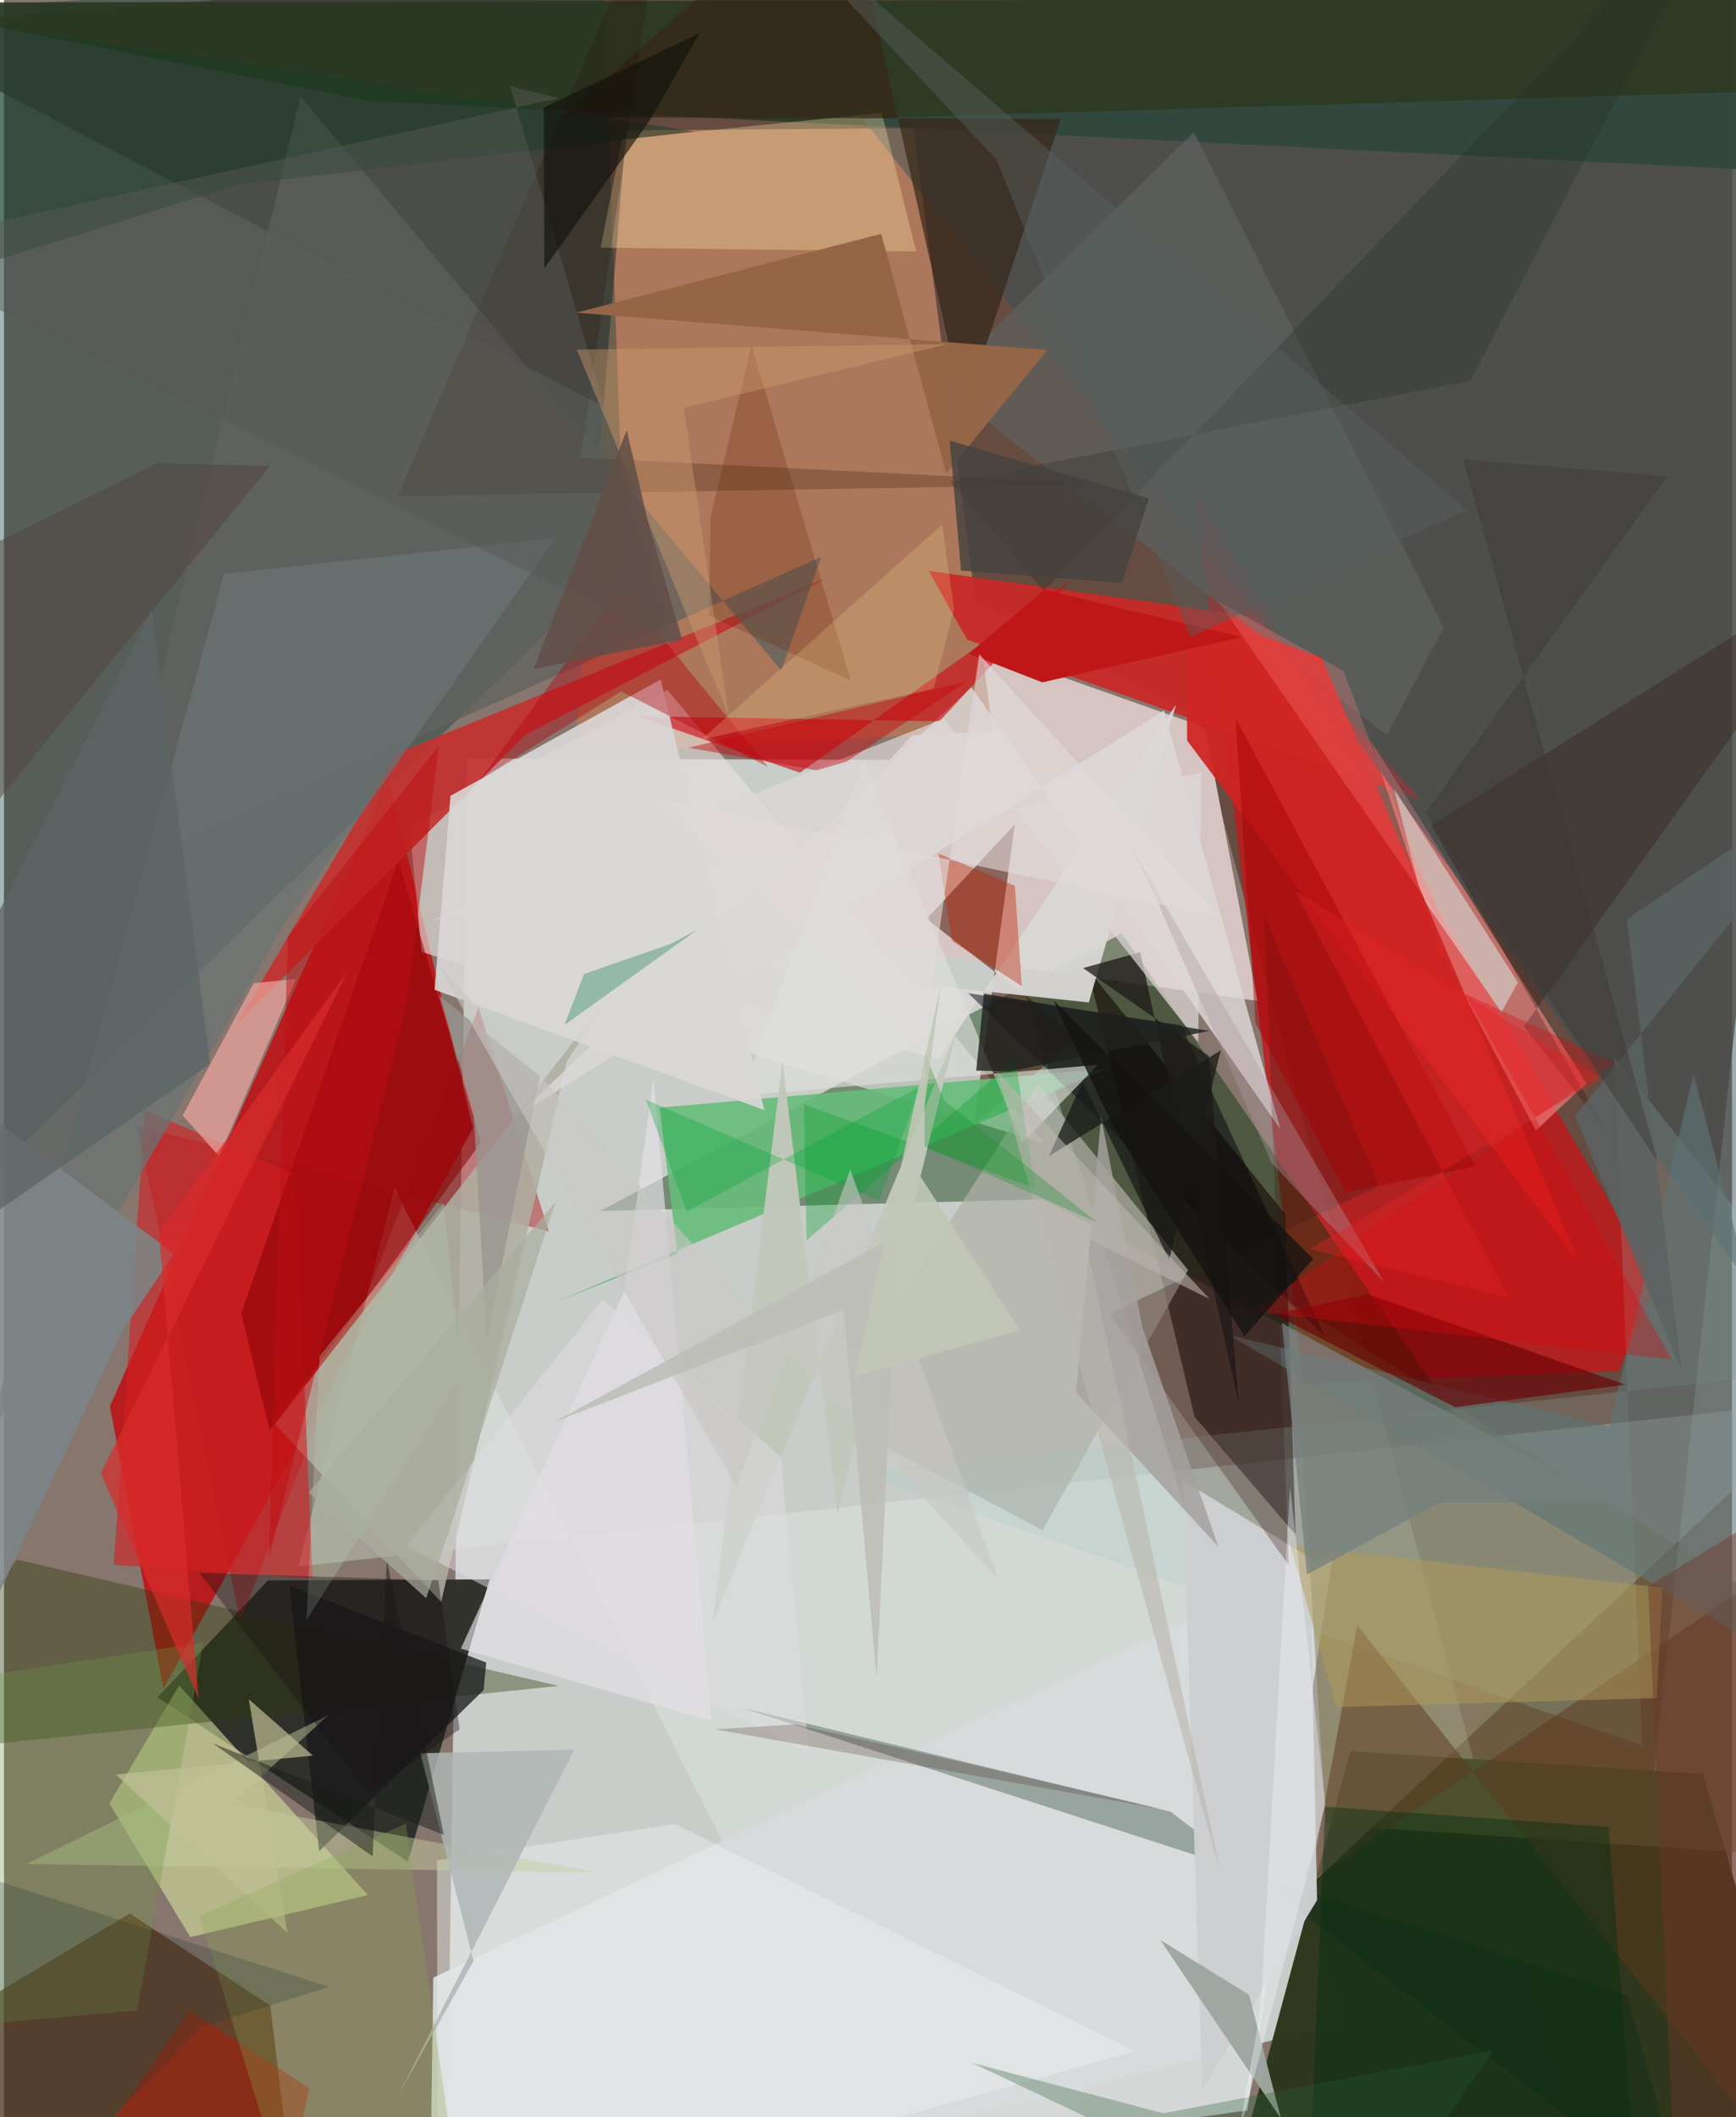<svg xmlns="http://www.w3.org/2000/svg" width="228" height="278" viewBox="0 0 836 1024"><path fill="#87766d" d="M0 0h836v1024H0z"/><path fill="#e0eae8" fill-opacity=".745" d="M458.837 367.617l-234.668-.726L213.675 1086l434.962-107.877z"/><path fill="#5a3e31" fill-opacity=".753" d="M898-62L773.367 1086 576.58 346.343-62 12.818z"/><path fill="#2e371c" fill-opacity=".984" d="M586.835 1086h302.39l-67.417-227.988-170.517-11.04z"/><path fill="#b71d1e" fill-opacity=".992" d="M226.9 545.597L77.16 816.75 51.263 680.164l134.76-304.248z"/><path fill="#bf1a1c" fill-opacity=".839" d="M628.632 669l152.482-5.834 18.19-43.139-223.119-383.243z"/><path fill="#d5c4c1" fill-opacity=".992" d="M353.329 448.381l123.708-133.32 104.153 36.81 25.176 132.249z"/><path fill="#003003" fill-opacity=".42" d="M288.468 585.716L540.725 451.52 701.72 684.53 502.43 580.073z"/><path fill="#ac775a" d="M301.068 63.055l-25.07 302.213 202.236-11.82-38.283-291.439z"/><path fill="#2e2f29" fill-opacity=".976" d="M74.295 820.956l53.408-56.555 107.222-.515L195.4 900.42z"/><path fill="#013434" fill-opacity=".353" d="M300.102 269.172L289.701-15.386-30.473 4.181-62 622.886z"/><path fill="#e5f2ed" fill-opacity=".318" d="M883.136 677.1L445.49 1086 188.888 574.53 142.48 757.623z"/><path fill="#d8dbdb" fill-opacity=".957" d="M643.312 750.321l-41.823 270.431-395.48 54.399 1.676-118.651z"/><path fill="#293822" fill-opacity=".925" d="M176.926 48.804l665.569 33.168L898-.884-62 1.31z"/><path fill="#0d0000" fill-opacity=".557" d="M524.524 469.023l95.24 118.162 5.097 155.117-48.924-57.071z"/><path fill="#522305" fill-opacity=".631" d="M-62 998.985l122.855-73.484 67.992 44.582L142.913 1086z"/><path fill="#e4e2e0" fill-opacity=".639" d="M202.083 460.414l-5.855-60.37 124.748-66.363 182.168 219.326z"/><path fill="#c92928" fill-opacity=".933" d="M447.361 276.117L606.59 298.57l78.843 88.406-219.491-77.614z"/><path fill="#d7e79d" fill-opacity=".573" d="M51.017 872.266l39.133 64.635 85.883-20.324-91.281-101.415z"/><path fill="#fc8987" fill-opacity=".6" d="M765.504 523.888l-104.162-165.41 32.567 99.25 47.216 89.068z"/><path fill="#375458" fill-opacity=".49" d="M887.713 681.762L898 42.77 415.098 57.263l243.177 305.6z"/><path fill="#c43230" fill-opacity=".918" d="M189.656 364.558l-77.318 131.11 139.866-140.19 145.329-75.746z"/><path fill="#450f00" fill-opacity=".522" d="M489.035 398.75l-19.887 145.275 50.941-42.384-73.754-57.174z"/><path fill="#757042" fill-opacity=".439" d="M881.568 898.728l-242.074-16.183L623.72 630.32l226.616 143.066z"/><path fill="#68bc7b" fill-opacity=".898" d="M265.488 630.28l60.301-23.858-8.594-70.715 216.78-18.909z"/><path fill="#b1b0a7" fill-opacity=".694" d="M502.425 740.096l70.436-125.808-72.739-89.67-102.687 159.785z"/><path fill="#ae1518" fill-opacity=".459" d="M64.504 544.648l49.813 239.58L229.57 487.375l34.003 108.247z"/><path fill="#afafa1" fill-opacity=".859" d="M294.978 478.82l-22.639 34.383-60.844 261.608-80.331-85.854z"/><path fill="#61625e" fill-opacity=".753" d="M143.424 46.664l232.612 277.598 19.295-54.969L52.927 422.668z"/><path fill="#d9d7d5" fill-opacity=".941" d="M567.029 340.785L452.174 512.26l-200.46-56.496 273.11 29.08z"/><path fill="#dbd8d8" fill-opacity=".824" d="M561.23 343.546l56.395 202.833-149.651-214.086L247.58 540.174z"/><path fill="#9ec2bc" fill-opacity=".212" d="M778.907 511.063l13.567 333.132-379.311-131.85L898 660.836z"/><path fill="#04281a" fill-opacity=".306" d="M785.258 965.094l29.104 103.682-249.868-192.459-207.775-50.41z"/><path fill="#cd0b16" fill-opacity=".624" d="M306.38 346.398l78.651 27.341 130.416-92.613-62.903 67.741z"/><path fill="#2c3709" fill-opacity=".384" d="M6.163 754.284L-62 848.231v1.134l330.323-33.942z"/><path fill="#d31f23" fill-opacity=".596" d="M140.927 567.825L68.184 537.13l-15.06 219.691 96.162 6.583z"/><path fill="#ffeaab" fill-opacity=".322" d="M441.258 121.624L424.662 54.57 299.03 67.351l-10.414 52.442z"/><path fill="#5f615f" fill-opacity=".725" d="M575.658 63.968l120.768 239.587-27.467 52.083-216.722-170.295z"/><path fill="#5e391e" fill-opacity=".506" d="M631.91 910.011l226.134-152.666.898 287.155-204.27-258.412z"/><path fill="#defff6" fill-opacity=".451" d="M685.786 433.613l-13.285-52.19 59.913 93.748-7.996 14.432z"/><path fill="#352618" fill-opacity=".698" d="M269.774 56.67l241.468.878-46.723 141.71L405.591-62z"/><path fill="#cf2524" fill-opacity=".937" d="M572.377 358.174l189.56 252.543-124.48-292.746-65.32-23.789z"/><path fill="#171918" fill-opacity=".749" d="M138.102 767l95.193 37.145-1.275 13.297-79.546 77.942z"/><path fill="#03010d" fill-opacity=".486" d="M638.965 646.231l-66.53-143.83-2.633-6.513-103.307-15.502z"/><path fill="#880004" fill-opacity=".541" d="M190.786 416.389l-76.012 218.86 13.765 56.712 102.297-139.454z"/><path fill="#183b27" fill-opacity=".51" d="M113.427 89.286l-148.61 46.468L-62 4.164l396.205 59.454z"/><path fill="#cdcfd0" fill-opacity=".976" d="M635.243 919.038l-3.374-165.642-61.596-37.365 9.44 294.86z"/><path fill="#eca59d" fill-opacity=".718" d="M104.065 559.254l37.174-85.76-20.386 2.03-34.391 63.938z"/><path fill="#e9eeef" fill-opacity=".482" d="M547.137 992.182L324.72 882.272l-115.223 17.469.273 186.259z"/><path fill="#e4e1e6" fill-opacity=".663" d="M342.3 832.407L221.044 797.37l79.161-173.23 14.006-102.438z"/><path fill="#6a7373" fill-opacity=".749" d="M-8.123 696.693l114.58-419.159 160.273-17.365-131.57 187.386z"/><path fill="#dddfdb" fill-opacity=".659" d="M356.643 529.948l59.253-162.193 76.74 185.112 36.516-37.847z"/><path fill="#dad7d7" fill-opacity=".902" d="M208.317 478.713l7.7-93.801 101.675-56.252 50.151 208.236z"/><path fill="#280e02" fill-opacity=".231" d="M278.954 221.313l255.155 12.885-343.711 5.855L320.244-62z"/><path fill="#5f7577" fill-opacity=".6" d="M776.593 689.854l40.777-170.18L898 824.862 592.665 645.719z"/><path fill="#bf1718" d="M502.34 330.027l96.572-21.85-95.514-22.884-36.732 30.893z"/><path fill="#b3000d" fill-opacity=".408" d="M230.34 377.172l68.077-93.04 71.161 86.788-70.885-36.563z"/><path fill="#c3ce9f" fill-opacity=".463" d="M286.655 905.646l-176.86-33.063 47.153-43.012-146.03 71.996z"/><path fill="#6a0004" fill-opacity=".635" d="M659.941 625.966l124.48 43.755-82.423 10.907-87.745-44.96z"/><path fill="#956546" fill-opacity=".988" d="M424.382 113.087l-147.58 38.15 227.99 18.079-48.902 59.707z"/><path fill="#00a026" fill-opacity=".322" d="M388.228 600.03l100.997-87.893 9.49 62.456-111.677-40.464z"/><path fill="#250702" fill-opacity=".255" d="M898 268.947L690.566 399.352l84.006 146.85-39.315-49.647z"/><path fill="#b39b58" fill-opacity=".494" d="M799.528 821.3l2.828-53.316-180.195-20.745 22.458 78.414z"/><path fill="#3c2019" fill-opacity=".306" d="M665.225 573.624l-55.356-130.651 11.694 314.062-86.726-121.723z"/><path fill="#df080d" fill-opacity=".329" d="M806.851 657.6L603.83 634.07l175.809-119.987-72.84-33.416z"/><path fill="#be2201" fill-opacity=".396" d="M489.04 428.43l3.36 48.528-33.783-21.814-6.554-42.354z"/><path fill="#c2c9bc" fill-opacity=".961" d="M403.2 732.072l-26.548-218.847-33.88 271.69 117.64-285.066z"/><path fill="#002c0f" fill-opacity=".408" d="M776.238 883.6l13.657 177.542-157.569-25.392 6.815-161.9z"/><path fill="#709a48" fill-opacity=".31" d="M-29.01 980.701L-62 818.398l158.396-23.931-31.904 177.945z"/><path fill="#9da6a1" fill-opacity=".973" d="M602.34 964.804L633.61 1086h25.606l-99.798-147.69z"/><path fill="#7c8587" fill-opacity=".871" d="M57.97 642.515L-9.946 786.548-62 498.444 82.26 606.326z"/><path fill="#afb5b4" fill-opacity=".831" d="M190.778 1013.387l85.154-167.16-74.495 1.763 25.756 100.443z"/><path fill="#575956" fill-opacity=".475" d="M324.57 311.833L-62 120.219l330.352-72.728-23.513-5.814z"/><path fill="#b41800" fill-opacity=".451" d="M147.717 1009.976L131.659 1086H11.261l78.486-113.506z"/><path fill="#1e1a18" fill-opacity=".761" d="M522.052 468.223l60.812 42.466 14.64 169.31-47.826-219.483z"/><path fill="#a5a19f" fill-opacity=".831" d="M550.817 642.186l36.658 105.852-68.829-74.597 12.11-133.068z"/><path fill="#11100c" fill-opacity=".635" d="M261.117 51.996l75.415-35.968L311.92 59.02l-50.491 70.775z"/><path fill="#651f00" fill-opacity=".235" d="M341.1 297.75l68.664 31.482-48.12-162.365-19.826 83.487z"/><path fill="#ce9c71" fill-opacity=".42" d="M350.64 346.36L277.101 169.1l179.625-2.727-127.83 30.894z"/><path fill="#c1c197" fill-opacity=".686" d="M118.447 821.846l18.705 113.027-83.09-76.614 95.395-9.127z"/><path fill="#59a080" fill-opacity=".537" d="M280.603 471.102l-9.402 24.61 64.387-46.142-13.074 6.98z"/><path fill="#275c39" fill-opacity=".31" d="M560.903 1022.134l159.718-30.453L654.579 1086l-186.154-88.228z"/><path fill="#283027" fill-opacity=".322" d="M457.825 233.152l45.277 52.646L836.813-62 709.487 184.14z"/><path fill="#ddd7d7" fill-opacity=".706" d="M579.388 373.57l-371.98 71.488 247.387-97.49L577.76 504.004z"/><path fill="#a30001" fill-opacity=".467" d="M595.855 347.35l116.054 216.815-62.833 12.53-43.657-81.95z"/><path fill="#fbee9b" fill-opacity=".2" d="M337.446 357.633L453.94 253.634l5.676 41.097-9.881 38.348z"/><path fill="#af97a0" fill-opacity=".373" d="M667.856 620.357L543.162 405.783l12.422 24.861 57.612 131.83z"/><path fill="#8ea953" fill-opacity=".286" d="M194.372 882.008L94.6 926.705 143.867 1086l78.135-10.214z"/><path fill="#c4050d" fill-opacity=".439" d="M407.68 368.311l-14.548 4.26-61.975-10.941 134.893-32.088z"/><path fill="#191d19" fill-opacity=".49" d="M212.778 887.466l-27.556-132.78-6.859 143.211-77.206-54.62z"/><path fill="#be0d11" fill-opacity=".475" d="M194.98 484.679l-66.852 269.619 9.233-301.448 73.184-92.354z"/><path fill="#f3f8fd" fill-opacity=".353" d="M596.334 1036.782l43.003-164.05-17.168-153.805-14.308 253.513z"/><path fill="#1b1c19" fill-opacity=".773" d="M563.673 609.31l24.984-101.319-83.15 51.148 16.373-35.944z"/><path fill="#9a9491" fill-opacity=".776" d="M233.513 647.814l-6.355-110.5-16.592-55.684 48.698 38.876z"/><path fill="#01a336" fill-opacity=".306" d="M443.362 525.307l-20.023 55.5-112.824-48.97 19.81 54.099z"/><path fill="#1f211f" fill-opacity=".804" d="M474.105 480.586l108.85 18.028-96.222 19.57-16.373-.348z"/><path fill="#d82c2c" fill-opacity=".694" d="M166.7 468.996L75.025 596.424l19.147 225.228L46.88 712.609z"/><path fill="#213932" fill-opacity=".243" d="M-62 890.914l219.319 70.063-61.915 19.382-96.464 98.088z"/><path fill="#dfdbe1" fill-opacity=".514" d="M289.783 628.343l86.037 76.449 13.673 143.286-194.879-100.427z"/><path fill="#4a2020" fill-opacity=".231" d="M382.702 833.987l65.815 14.952 112.414 26.182-216.827-38.685z"/><path fill="#e0d9d9" fill-opacity=".62" d="M471.82 316.458l-27.332 189.548-128.56-120.157 272.02 57.71z"/><path fill="#ff867f" fill-opacity=".275" d="M677.949 403.243l20.088 46.493-110.694-158.96 60.651 33.76z"/><path fill="#747f7e" fill-opacity=".733" d="M630.398 761.475l-12.134-121.6 161.283 86.868-85.15.036z"/><path fill="#6d372b" fill-opacity=".431" d="M833.187 1086h-23.47l-14.328-318.68 65.703-40.237z"/><path fill="#625048" fill-opacity=".871" d="M256.253 323.556l71.836-14.281-16.45-56.686-10.363-44.547z"/><path fill="#bab6ae" fill-opacity=".58" d="M583.226 628.25l-60.246-29.805 65.37 306.482-107.797-386.623z"/><path fill="#52423e" fill-opacity=".494" d="M128.625 225.388l-179.078 220.41L-62 291.236l136.003-67.184z"/><path fill="#16912e" fill-opacity=".31" d="M445.556 509.523l9.238 22.606 74.11 59.128-83.57-36.905z"/><path fill="#58605e" fill-opacity=".439" d="M707.312 246.481L350.872-60.466 480.043 77.107l93.83 231.057z"/><path fill="#5c6466" fill-opacity=".741" d="M99.718 514.588L71.452 294.744-31.21 497.773l2.344 105.768z"/><path fill="#c9c7c4" fill-opacity=".604" d="M209.233 465.612l145.275 253.904 54.867-153.99 71.869 198.69z"/><path fill="#b2c9ad" fill-opacity=".333" d="M221.418 665.279l-75.065 118.287 6.294-127.645 60.048-73.98z"/><path fill="#454240" fill-opacity=".804" d="M553.895 241.07l-13.159 40.859-77.74-5.991-5.487-62.818z"/><path fill="#bdbdb7" fill-opacity=".867" d="M406.134 633.607l-140.297 54.317 166.576-90.794-10.228 214.647z"/><path fill="#e42123" fill-opacity=".373" d="M772.93 521.587l-141.424 82.49 96.495 23.568-103.54-196.853z"/><path fill="#191214" fill-opacity=".38" d="M210.117 764.384l-115.57-3.632 81.852 106.325 44.062-30.68z"/><path fill="#c2c7b6" fill-opacity=".878" d="M491.407 643.315l-50.167-77.612 11.87-88.846-41.355 188.727z"/><path fill="#a9ae9e" fill-opacity=".698" d="M204.254 772.991l-56.793-51.144 119.342-140.43-51.381 158.72z"/><path fill="#5a6363" fill-opacity=".82" d="M759.935 539.79l51.63 123.011-26.405-218.029L898 368.087z"/><path fill="#141311" fill-opacity=".776" d="M536.063 543.667l64.042 102.677 33.26-37.462-125.772-125.183z"/><path fill="#3d352f" fill-opacity=".424" d="M687.676 393.163L804.74 230.367l-98.817-8.243 94.228 339.881z"/></svg>